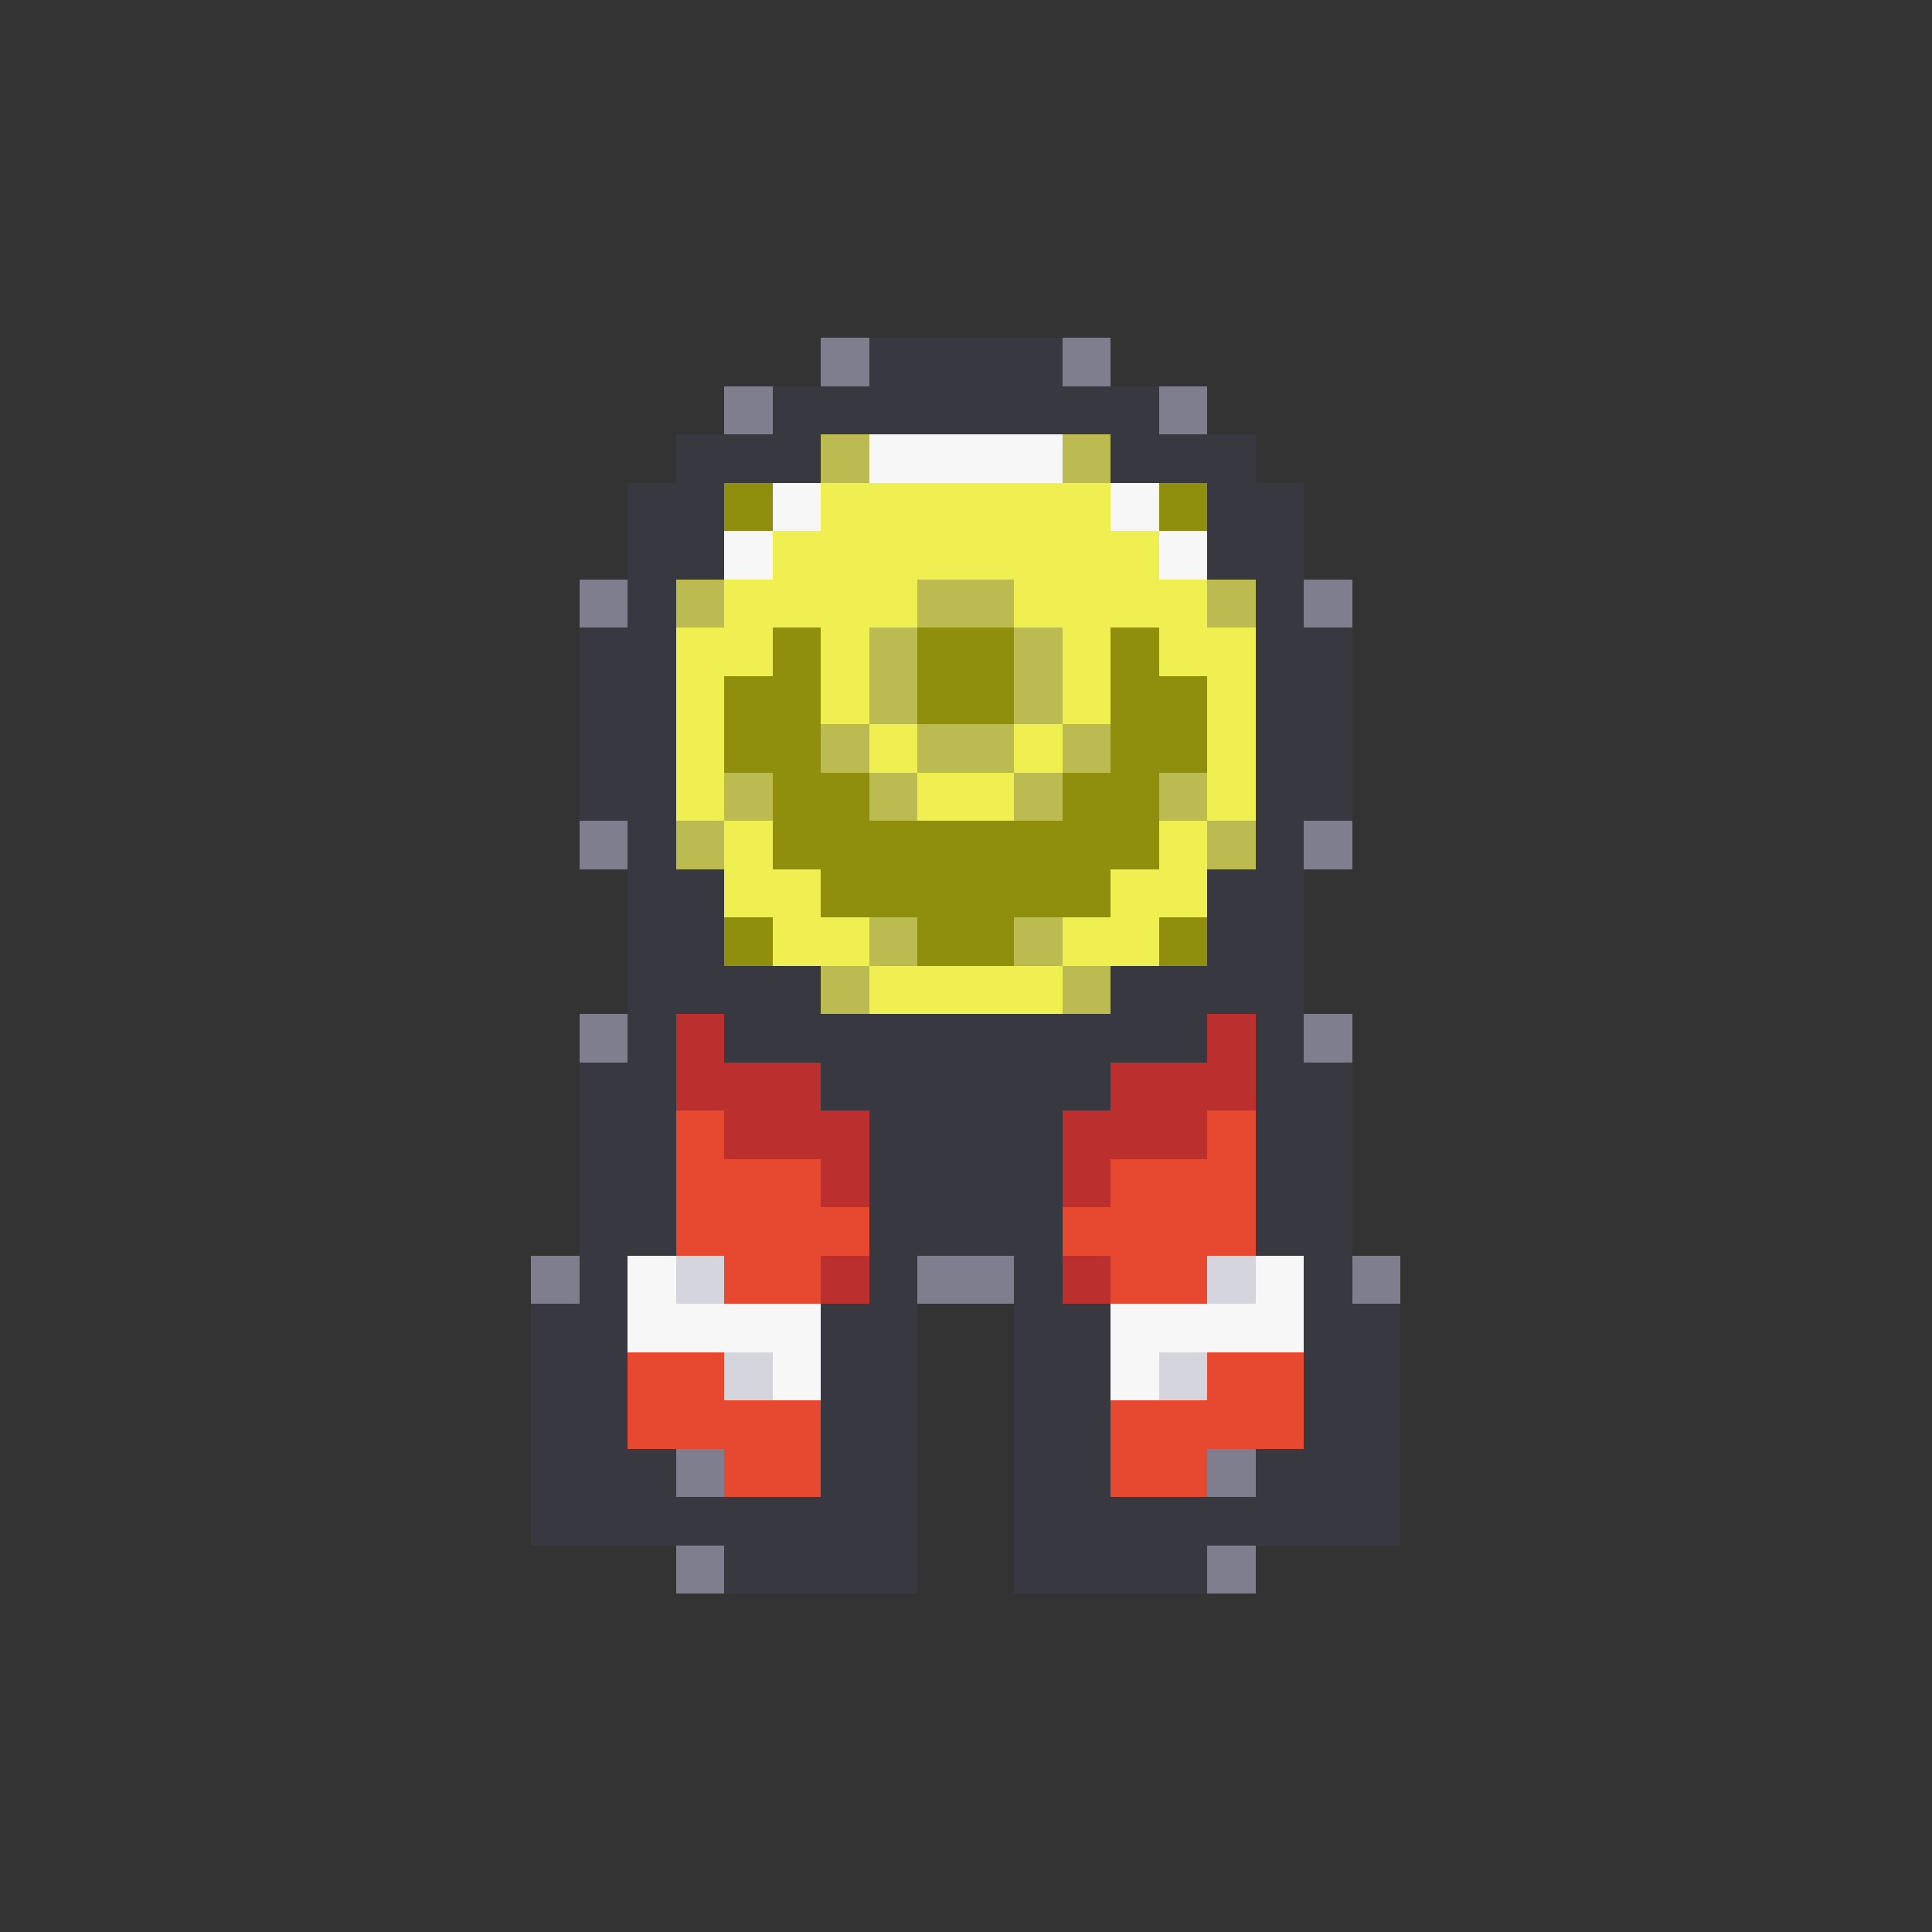 <svg xmlns="http://www.w3.org/2000/svg" viewBox="0 -0.5 40 40" shape-rendering="crispEdges">
<rect x="0" y="-0.5" width="40" height="40" fill="#333333" stroke="none"/>
<path stroke="#7e7e8f" d="M17 7h1M22 7h1M15 8h1M24 8h1M12 12h1M27 12h1M12 17h1M27 17h1M12 21h1M27 21h1M11 26h1M19 26h2M28 26h1M14 30h1M25 30h1M14 32h1M25 32h1" />
<path stroke="#383841" d="M18 7h4M16 8h8M14 9h3M23 9h3M13 10h2M25 10h2M13 11h2M25 11h2M13 12h1M26 12h1M12 13h2M26 13h2M12 14h2M26 14h2M12 15h2M26 15h2M12 16h2M26 16h2M13 17h1M26 17h1M13 18h2M25 18h2M13 19h2M25 19h2M13 20h4M23 20h4M13 21h1M15 21h10M26 21h1M12 22h2M17 22h6M26 22h2M12 23h2M18 23h4M26 23h2M12 24h2M18 24h4M26 24h2M12 25h2M18 25h4M26 25h2M12 26h1M18 26h1M21 26h1M27 26h1M11 27h2M17 27h2M21 27h2M27 27h2M11 28h2M17 28h2M21 28h2M27 28h2M11 29h2M17 29h2M21 29h2M27 29h2M11 30h3M17 30h2M21 30h2M26 30h3M11 31h8M21 31h8M15 32h4M21 32h4" />
<path stroke="#bbbb52" d="M17 9h1M22 9h1M14 12h1M19 12h2M25 12h1M18 13h1M21 13h1M18 14h1M21 14h1M17 15h1M19 15h2M22 15h1M15 16h1M18 16h1M21 16h1M24 16h1M14 17h1M25 17h1M18 19h1M21 19h1M17 20h1M22 20h1" />
<path stroke="#f7f7f7" d="M18 9h4M16 10h1M23 10h1M15 11h1M24 11h1M13 26h1M26 26h1M13 27h4M23 27h4M16 28h1M23 28h1" />
<path stroke="#8f8f0d" d="M15 10h1M24 10h1M16 13h1M19 13h2M23 13h1M15 14h2M19 14h2M23 14h2M15 15h2M23 15h2M16 16h2M22 16h2M16 17h8M17 18h6M15 19h1M19 19h2M24 19h1" />
<path stroke="#efef52" d="M17 10h6M16 11h8M15 12h4M21 12h4M14 13h2M17 13h1M22 13h1M24 13h2M14 14h1M17 14h1M22 14h1M25 14h1M14 15h1M18 15h1M21 15h1M25 15h1M14 16h1M19 16h2M25 16h1M15 17h1M24 17h1M15 18h2M23 18h2M16 19h2M22 19h2M18 20h4" />
<path stroke="#bb2f2f" d="M14 21h1M25 21h1M14 22h3M23 22h3M15 23h3M22 23h3M17 24h1M22 24h1M17 26h1M22 26h1" />
<path stroke="#e6492f" d="M14 23h1M25 23h1M14 24h3M23 24h3M14 25h4M22 25h4M15 26h2M23 26h2M13 28h2M25 28h2M13 29h4M23 29h4M15 30h2M23 30h2" />
<path stroke="#d5d5dd" d="M14 26h1M25 26h1M15 28h1M24 28h1" />
</svg>